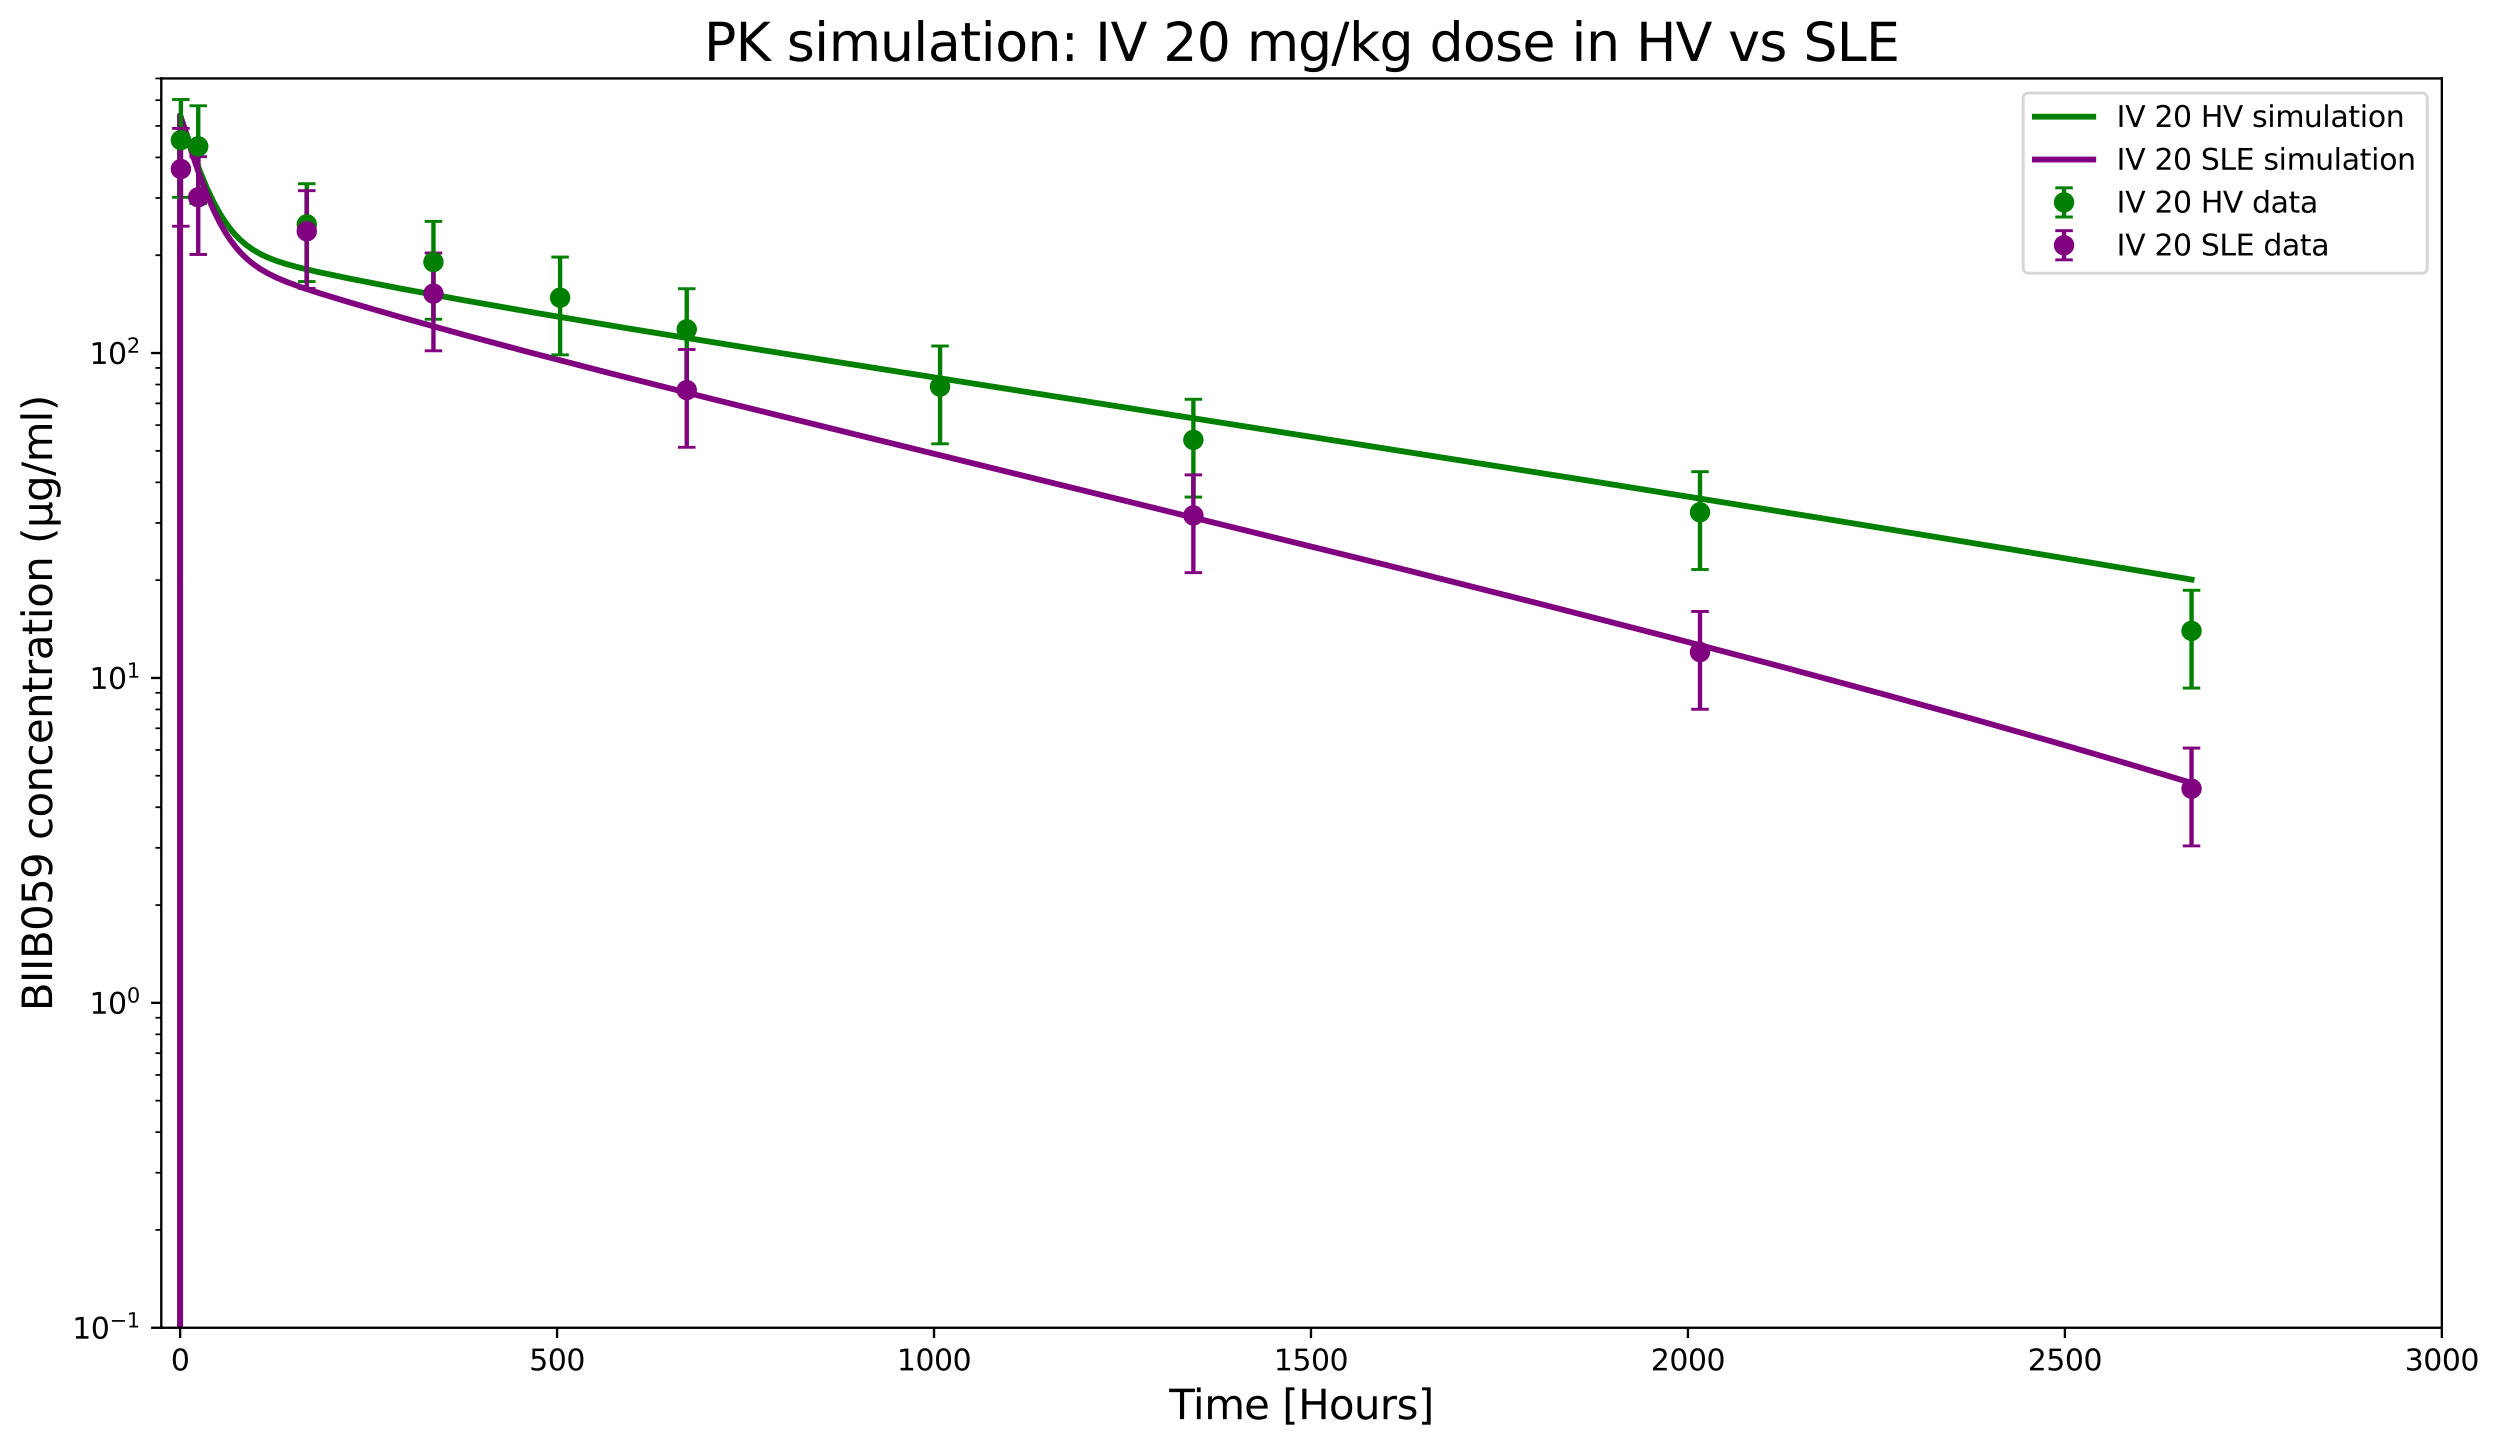 <?xml version="1.0" encoding="utf-8" standalone="no"?>
<!DOCTYPE svg PUBLIC "-//W3C//DTD SVG 1.1//EN"
  "http://www.w3.org/Graphics/SVG/1.1/DTD/svg11.dtd">
<svg xmlns:xlink="http://www.w3.org/1999/xlink" width="856.402pt" height="496.265pt" viewBox="0 0 856.402 496.265" xmlns="http://www.w3.org/2000/svg" version="1.1">
 <defs>
  <style type="text/css">*{stroke-linejoin: round; stroke-linecap: butt}</style>
 </defs>
 <g id="figure_1">
  <g id="patch_1">
   <path d="M 0 496.265 
L 856.402 496.265 
L 856.402 0 
L 0 0 
z
" style="fill: #ffffff"/>
  </g>
  <g id="axes_1">
   <g id="patch_2">
    <path d="M 55.249 454.837 
L 836.477 454.837 
L 836.477 26.877 
L 55.249 26.877 
z
" style="fill: #ffffff"/>
   </g>
   <g id="matplotlib.axis_1">
    <g id="xtick_1">
     <g id="line2d_1">
      <defs>
       <path id="m45980deded" d="M 0 0 
L 0 3.5 
" style="stroke: #000000; stroke-width: 0.8"/>
      </defs>
      <g>
       <use xlink:href="#m45980deded" x="61.706" y="454.837" style="stroke: #000000; stroke-width: 0.8"/>
      </g>
     </g>
     <g id="text_1">
      <!-- 0 -->
      <g transform="translate(58.525 469.436) scale(0.1 -0.1)">
       <defs>
        <path id="DejaVuSans-30" d="M 2034 4250 
Q 1547 4250 1301 3770 
Q 1056 3291 1056 2328 
Q 1056 1369 1301 889 
Q 1547 409 2034 409 
Q 2525 409 2770 889 
Q 3016 1369 3016 2328 
Q 3016 3291 2770 3770 
Q 2525 4250 2034 4250 
z
M 2034 4750 
Q 2819 4750 3233 4129 
Q 3647 3509 3647 2328 
Q 3647 1150 3233 529 
Q 2819 -91 2034 -91 
Q 1250 -91 836 529 
Q 422 1150 422 2328 
Q 422 3509 836 4129 
Q 1250 4750 2034 4750 
z
" transform="scale(0.016)"/>
       </defs>
       <use xlink:href="#DejaVuSans-30"/>
      </g>
     </g>
    </g>
    <g id="xtick_2">
     <g id="line2d_2">
      <g>
       <use xlink:href="#m45980deded" x="190.834" y="454.837" style="stroke: #000000; stroke-width: 0.8"/>
      </g>
     </g>
     <g id="text_2">
      <!-- 500 -->
      <g transform="translate(181.291 469.436) scale(0.1 -0.1)">
       <defs>
        <path id="DejaVuSans-35" d="M 691 4666 
L 3169 4666 
L 3169 4134 
L 1269 4134 
L 1269 2991 
Q 1406 3038 1543 3061 
Q 1681 3084 1819 3084 
Q 2600 3084 3056 2656 
Q 3513 2228 3513 1497 
Q 3513 744 3044 326 
Q 2575 -91 1722 -91 
Q 1428 -91 1123 -41 
Q 819 9 494 109 
L 494 744 
Q 775 591 1075 516 
Q 1375 441 1709 441 
Q 2250 441 2565 725 
Q 2881 1009 2881 1497 
Q 2881 1984 2565 2268 
Q 2250 2553 1709 2553 
Q 1456 2553 1204 2497 
Q 953 2441 691 2322 
L 691 4666 
z
" transform="scale(0.016)"/>
       </defs>
       <use xlink:href="#DejaVuSans-35"/>
       <use xlink:href="#DejaVuSans-30" transform="translate(63.623 0)"/>
       <use xlink:href="#DejaVuSans-30" transform="translate(127.246 0)"/>
      </g>
     </g>
    </g>
    <g id="xtick_3">
     <g id="line2d_3">
      <g>
       <use xlink:href="#m45980deded" x="319.963" y="454.837" style="stroke: #000000; stroke-width: 0.8"/>
      </g>
     </g>
     <g id="text_3">
      <!-- 1000 -->
      <g transform="translate(307.238 469.436) scale(0.1 -0.1)">
       <defs>
        <path id="DejaVuSans-31" d="M 794 531 
L 1825 531 
L 1825 4091 
L 703 3866 
L 703 4441 
L 1819 4666 
L 2450 4666 
L 2450 531 
L 3481 531 
L 3481 0 
L 794 0 
L 794 531 
z
" transform="scale(0.016)"/>
       </defs>
       <use xlink:href="#DejaVuSans-31"/>
       <use xlink:href="#DejaVuSans-30" transform="translate(63.623 0)"/>
       <use xlink:href="#DejaVuSans-30" transform="translate(127.246 0)"/>
       <use xlink:href="#DejaVuSans-30" transform="translate(190.869 0)"/>
      </g>
     </g>
    </g>
    <g id="xtick_4">
     <g id="line2d_4">
      <g>
       <use xlink:href="#m45980deded" x="449.092" y="454.837" style="stroke: #000000; stroke-width: 0.8"/>
      </g>
     </g>
     <g id="text_4">
      <!-- 1500 -->
      <g transform="translate(436.367 469.436) scale(0.1 -0.1)">
       <use xlink:href="#DejaVuSans-31"/>
       <use xlink:href="#DejaVuSans-35" transform="translate(63.623 0)"/>
       <use xlink:href="#DejaVuSans-30" transform="translate(127.246 0)"/>
       <use xlink:href="#DejaVuSans-30" transform="translate(190.869 0)"/>
      </g>
     </g>
    </g>
    <g id="xtick_5">
     <g id="line2d_5">
      <g>
       <use xlink:href="#m45980deded" x="578.22" y="454.837" style="stroke: #000000; stroke-width: 0.8"/>
      </g>
     </g>
     <g id="text_5">
      <!-- 2000 -->
      <g transform="translate(565.495 469.436) scale(0.1 -0.1)">
       <defs>
        <path id="DejaVuSans-32" d="M 1228 531 
L 3431 531 
L 3431 0 
L 469 0 
L 469 531 
Q 828 903 1448 1529 
Q 2069 2156 2228 2338 
Q 2531 2678 2651 2914 
Q 2772 3150 2772 3378 
Q 2772 3750 2511 3984 
Q 2250 4219 1831 4219 
Q 1534 4219 1204 4116 
Q 875 4013 500 3803 
L 500 4441 
Q 881 4594 1212 4672 
Q 1544 4750 1819 4750 
Q 2544 4750 2975 4387 
Q 3406 4025 3406 3419 
Q 3406 3131 3298 2873 
Q 3191 2616 2906 2266 
Q 2828 2175 2409 1742 
Q 1991 1309 1228 531 
z
" transform="scale(0.016)"/>
       </defs>
       <use xlink:href="#DejaVuSans-32"/>
       <use xlink:href="#DejaVuSans-30" transform="translate(63.623 0)"/>
       <use xlink:href="#DejaVuSans-30" transform="translate(127.246 0)"/>
       <use xlink:href="#DejaVuSans-30" transform="translate(190.869 0)"/>
      </g>
     </g>
    </g>
    <g id="xtick_6">
     <g id="line2d_6">
      <g>
       <use xlink:href="#m45980deded" x="707.349" y="454.837" style="stroke: #000000; stroke-width: 0.8"/>
      </g>
     </g>
     <g id="text_6">
      <!-- 2500 -->
      <g transform="translate(694.624 469.436) scale(0.1 -0.1)">
       <use xlink:href="#DejaVuSans-32"/>
       <use xlink:href="#DejaVuSans-35" transform="translate(63.623 0)"/>
       <use xlink:href="#DejaVuSans-30" transform="translate(127.246 0)"/>
       <use xlink:href="#DejaVuSans-30" transform="translate(190.869 0)"/>
      </g>
     </g>
    </g>
    <g id="xtick_7">
     <g id="line2d_7">
      <g>
       <use xlink:href="#m45980deded" x="836.477" y="454.837" style="stroke: #000000; stroke-width: 0.8"/>
      </g>
     </g>
     <g id="text_7">
      <!-- 3000 -->
      <g transform="translate(823.752 469.436) scale(0.1 -0.1)">
       <defs>
        <path id="DejaVuSans-33" d="M 2597 2516 
Q 3050 2419 3304 2112 
Q 3559 1806 3559 1356 
Q 3559 666 3084 287 
Q 2609 -91 1734 -91 
Q 1441 -91 1130 -33 
Q 819 25 488 141 
L 488 750 
Q 750 597 1062 519 
Q 1375 441 1716 441 
Q 2309 441 2620 675 
Q 2931 909 2931 1356 
Q 2931 1769 2642 2001 
Q 2353 2234 1838 2234 
L 1294 2234 
L 1294 2753 
L 1863 2753 
Q 2328 2753 2575 2939 
Q 2822 3125 2822 3475 
Q 2822 3834 2567 4026 
Q 2313 4219 1838 4219 
Q 1578 4219 1281 4162 
Q 984 4106 628 3988 
L 628 4550 
Q 988 4650 1302 4700 
Q 1616 4750 1894 4750 
Q 2613 4750 3031 4423 
Q 3450 4097 3450 3541 
Q 3450 3153 3228 2886 
Q 3006 2619 2597 2516 
z
" transform="scale(0.016)"/>
       </defs>
       <use xlink:href="#DejaVuSans-33"/>
       <use xlink:href="#DejaVuSans-30" transform="translate(63.623 0)"/>
       <use xlink:href="#DejaVuSans-30" transform="translate(127.246 0)"/>
       <use xlink:href="#DejaVuSans-30" transform="translate(190.869 0)"/>
      </g>
     </g>
    </g>
    <g id="text_8">
     <!-- Time [Hours] -->
     <g transform="translate(400.542 486.153) scale(0.14 -0.14)">
      <defs>
       <path id="DejaVuSans-54" d="M -19 4666 
L 3928 4666 
L 3928 4134 
L 2272 4134 
L 2272 0 
L 1638 0 
L 1638 4134 
L -19 4134 
L -19 4666 
z
" transform="scale(0.016)"/>
       <path id="DejaVuSans-69" d="M 603 3500 
L 1178 3500 
L 1178 0 
L 603 0 
L 603 3500 
z
M 603 4863 
L 1178 4863 
L 1178 4134 
L 603 4134 
L 603 4863 
z
" transform="scale(0.016)"/>
       <path id="DejaVuSans-6d" d="M 3328 2828 
Q 3544 3216 3844 3400 
Q 4144 3584 4550 3584 
Q 5097 3584 5394 3201 
Q 5691 2819 5691 2113 
L 5691 0 
L 5113 0 
L 5113 2094 
Q 5113 2597 4934 2840 
Q 4756 3084 4391 3084 
Q 3944 3084 3684 2787 
Q 3425 2491 3425 1978 
L 3425 0 
L 2847 0 
L 2847 2094 
Q 2847 2600 2669 2842 
Q 2491 3084 2119 3084 
Q 1678 3084 1418 2786 
Q 1159 2488 1159 1978 
L 1159 0 
L 581 0 
L 581 3500 
L 1159 3500 
L 1159 2956 
Q 1356 3278 1631 3431 
Q 1906 3584 2284 3584 
Q 2666 3584 2933 3390 
Q 3200 3197 3328 2828 
z
" transform="scale(0.016)"/>
       <path id="DejaVuSans-65" d="M 3597 1894 
L 3597 1613 
L 953 1613 
Q 991 1019 1311 708 
Q 1631 397 2203 397 
Q 2534 397 2845 478 
Q 3156 559 3463 722 
L 3463 178 
Q 3153 47 2828 -22 
Q 2503 -91 2169 -91 
Q 1331 -91 842 396 
Q 353 884 353 1716 
Q 353 2575 817 3079 
Q 1281 3584 2069 3584 
Q 2775 3584 3186 3129 
Q 3597 2675 3597 1894 
z
M 3022 2063 
Q 3016 2534 2758 2815 
Q 2500 3097 2075 3097 
Q 1594 3097 1305 2825 
Q 1016 2553 972 2059 
L 3022 2063 
z
" transform="scale(0.016)"/>
       <path id="DejaVuSans-20" transform="scale(0.016)"/>
       <path id="DejaVuSans-5b" d="M 550 4863 
L 1875 4863 
L 1875 4416 
L 1125 4416 
L 1125 -397 
L 1875 -397 
L 1875 -844 
L 550 -844 
L 550 4863 
z
" transform="scale(0.016)"/>
       <path id="DejaVuSans-48" d="M 628 4666 
L 1259 4666 
L 1259 2753 
L 3553 2753 
L 3553 4666 
L 4184 4666 
L 4184 0 
L 3553 0 
L 3553 2222 
L 1259 2222 
L 1259 0 
L 628 0 
L 628 4666 
z
" transform="scale(0.016)"/>
       <path id="DejaVuSans-6f" d="M 1959 3097 
Q 1497 3097 1228 2736 
Q 959 2375 959 1747 
Q 959 1119 1226 758 
Q 1494 397 1959 397 
Q 2419 397 2687 759 
Q 2956 1122 2956 1747 
Q 2956 2369 2687 2733 
Q 2419 3097 1959 3097 
z
M 1959 3584 
Q 2709 3584 3137 3096 
Q 3566 2609 3566 1747 
Q 3566 888 3137 398 
Q 2709 -91 1959 -91 
Q 1206 -91 779 398 
Q 353 888 353 1747 
Q 353 2609 779 3096 
Q 1206 3584 1959 3584 
z
" transform="scale(0.016)"/>
       <path id="DejaVuSans-75" d="M 544 1381 
L 544 3500 
L 1119 3500 
L 1119 1403 
Q 1119 906 1312 657 
Q 1506 409 1894 409 
Q 2359 409 2629 706 
Q 2900 1003 2900 1516 
L 2900 3500 
L 3475 3500 
L 3475 0 
L 2900 0 
L 2900 538 
Q 2691 219 2414 64 
Q 2138 -91 1772 -91 
Q 1169 -91 856 284 
Q 544 659 544 1381 
z
M 1991 3584 
L 1991 3584 
z
" transform="scale(0.016)"/>
       <path id="DejaVuSans-72" d="M 2631 2963 
Q 2534 3019 2420 3045 
Q 2306 3072 2169 3072 
Q 1681 3072 1420 2755 
Q 1159 2438 1159 1844 
L 1159 0 
L 581 0 
L 581 3500 
L 1159 3500 
L 1159 2956 
Q 1341 3275 1631 3429 
Q 1922 3584 2338 3584 
Q 2397 3584 2469 3576 
Q 2541 3569 2628 3553 
L 2631 2963 
z
" transform="scale(0.016)"/>
       <path id="DejaVuSans-73" d="M 2834 3397 
L 2834 2853 
Q 2591 2978 2328 3040 
Q 2066 3103 1784 3103 
Q 1356 3103 1142 2972 
Q 928 2841 928 2578 
Q 928 2378 1081 2264 
Q 1234 2150 1697 2047 
L 1894 2003 
Q 2506 1872 2764 1633 
Q 3022 1394 3022 966 
Q 3022 478 2636 193 
Q 2250 -91 1575 -91 
Q 1294 -91 989 -36 
Q 684 19 347 128 
L 347 722 
Q 666 556 975 473 
Q 1284 391 1588 391 
Q 1994 391 2212 530 
Q 2431 669 2431 922 
Q 2431 1156 2273 1281 
Q 2116 1406 1581 1522 
L 1381 1569 
Q 847 1681 609 1914 
Q 372 2147 372 2553 
Q 372 3047 722 3315 
Q 1072 3584 1716 3584 
Q 2034 3584 2315 3537 
Q 2597 3491 2834 3397 
z
" transform="scale(0.016)"/>
       <path id="DejaVuSans-5d" d="M 1947 4863 
L 1947 -844 
L 622 -844 
L 622 -397 
L 1369 -397 
L 1369 4416 
L 622 4416 
L 622 4863 
L 1947 4863 
z
" transform="scale(0.016)"/>
      </defs>
      <use xlink:href="#DejaVuSans-54"/>
      <use xlink:href="#DejaVuSans-69" transform="translate(57.959 0)"/>
      <use xlink:href="#DejaVuSans-6d" transform="translate(85.742 0)"/>
      <use xlink:href="#DejaVuSans-65" transform="translate(183.154 0)"/>
      <use xlink:href="#DejaVuSans-20" transform="translate(244.678 0)"/>
      <use xlink:href="#DejaVuSans-5b" transform="translate(276.465 0)"/>
      <use xlink:href="#DejaVuSans-48" transform="translate(315.479 0)"/>
      <use xlink:href="#DejaVuSans-6f" transform="translate(390.674 0)"/>
      <use xlink:href="#DejaVuSans-75" transform="translate(451.855 0)"/>
      <use xlink:href="#DejaVuSans-72" transform="translate(515.234 0)"/>
      <use xlink:href="#DejaVuSans-73" transform="translate(556.348 0)"/>
      <use xlink:href="#DejaVuSans-5d" transform="translate(608.447 0)"/>
     </g>
    </g>
   </g>
   <g id="matplotlib.axis_2">
    <g id="ytick_1">
     <g id="line2d_8">
      <defs>
       <path id="m2b8a805a18" d="M 0 0 
L -3.5 0 
" style="stroke: #000000; stroke-width: 0.8"/>
      </defs>
      <g>
       <use xlink:href="#m2b8a805a18" x="55.249" y="454.837" style="stroke: #000000; stroke-width: 0.8"/>
      </g>
     </g>
     <g id="text_9">
      <!-- $\mathdefault{10^{-1}}$ -->
      <g transform="translate(24.749 458.636) scale(0.1 -0.1)">
       <defs>
        <path id="DejaVuSans-2212" d="M 678 2272 
L 4684 2272 
L 4684 1741 
L 678 1741 
L 678 2272 
z
" transform="scale(0.016)"/>
       </defs>
       <use xlink:href="#DejaVuSans-31" transform="translate(0 0.684)"/>
       <use xlink:href="#DejaVuSans-30" transform="translate(63.623 0.684)"/>
       <use xlink:href="#DejaVuSans-2212" transform="translate(128.203 38.966) scale(0.7)"/>
       <use xlink:href="#DejaVuSans-31" transform="translate(186.855 38.966) scale(0.7)"/>
      </g>
     </g>
    </g>
    <g id="ytick_2">
     <g id="line2d_9">
      <g>
       <use xlink:href="#m2b8a805a18" x="55.249" y="343.537" style="stroke: #000000; stroke-width: 0.8"/>
      </g>
     </g>
     <g id="text_10">
      <!-- $\mathdefault{10^{0}}$ -->
      <g transform="translate(30.649 347.336) scale(0.1 -0.1)">
       <use xlink:href="#DejaVuSans-31" transform="translate(0 0.766)"/>
       <use xlink:href="#DejaVuSans-30" transform="translate(63.623 0.766)"/>
       <use xlink:href="#DejaVuSans-30" transform="translate(128.203 39.047) scale(0.7)"/>
      </g>
     </g>
    </g>
    <g id="ytick_3">
     <g id="line2d_10">
      <g>
       <use xlink:href="#m2b8a805a18" x="55.249" y="232.237" style="stroke: #000000; stroke-width: 0.8"/>
      </g>
     </g>
     <g id="text_11">
      <!-- $\mathdefault{10^{1}}$ -->
      <g transform="translate(30.649 236.036) scale(0.1 -0.1)">
       <use xlink:href="#DejaVuSans-31" transform="translate(0 0.684)"/>
       <use xlink:href="#DejaVuSans-30" transform="translate(63.623 0.684)"/>
       <use xlink:href="#DejaVuSans-31" transform="translate(128.203 38.966) scale(0.7)"/>
      </g>
     </g>
    </g>
    <g id="ytick_4">
     <g id="line2d_11">
      <g>
       <use xlink:href="#m2b8a805a18" x="55.249" y="120.937" style="stroke: #000000; stroke-width: 0.8"/>
      </g>
     </g>
     <g id="text_12">
      <!-- $\mathdefault{10^{2}}$ -->
      <g transform="translate(30.649 124.736) scale(0.1 -0.1)">
       <use xlink:href="#DejaVuSans-31" transform="translate(0 0.766)"/>
       <use xlink:href="#DejaVuSans-30" transform="translate(63.623 0.766)"/>
       <use xlink:href="#DejaVuSans-32" transform="translate(128.203 39.047) scale(0.7)"/>
      </g>
     </g>
    </g>
    <g id="ytick_5">
     <g id="line2d_12">
      <defs>
       <path id="mc9af94ac8c" d="M 0 0 
L -2 0 
" style="stroke: #000000; stroke-width: 0.6"/>
      </defs>
      <g>
       <use xlink:href="#mc9af94ac8c" x="55.249" y="421.333" style="stroke: #000000; stroke-width: 0.6"/>
      </g>
     </g>
    </g>
    <g id="ytick_6">
     <g id="line2d_13">
      <g>
       <use xlink:href="#mc9af94ac8c" x="55.249" y="401.734" style="stroke: #000000; stroke-width: 0.6"/>
      </g>
     </g>
    </g>
    <g id="ytick_7">
     <g id="line2d_14">
      <g>
       <use xlink:href="#mc9af94ac8c" x="55.249" y="387.828" style="stroke: #000000; stroke-width: 0.6"/>
      </g>
     </g>
    </g>
    <g id="ytick_8">
     <g id="line2d_15">
      <g>
       <use xlink:href="#mc9af94ac8c" x="55.249" y="377.042" style="stroke: #000000; stroke-width: 0.6"/>
      </g>
     </g>
    </g>
    <g id="ytick_9">
     <g id="line2d_16">
      <g>
       <use xlink:href="#mc9af94ac8c" x="55.249" y="368.229" style="stroke: #000000; stroke-width: 0.6"/>
      </g>
     </g>
    </g>
    <g id="ytick_10">
     <g id="line2d_17">
      <g>
       <use xlink:href="#mc9af94ac8c" x="55.249" y="360.778" style="stroke: #000000; stroke-width: 0.6"/>
      </g>
     </g>
    </g>
    <g id="ytick_11">
     <g id="line2d_18">
      <g>
       <use xlink:href="#mc9af94ac8c" x="55.249" y="354.323" style="stroke: #000000; stroke-width: 0.6"/>
      </g>
     </g>
    </g>
    <g id="ytick_12">
     <g id="line2d_19">
      <g>
       <use xlink:href="#mc9af94ac8c" x="55.249" y="348.63" style="stroke: #000000; stroke-width: 0.6"/>
      </g>
     </g>
    </g>
    <g id="ytick_13">
     <g id="line2d_20">
      <g>
       <use xlink:href="#mc9af94ac8c" x="55.249" y="310.032" style="stroke: #000000; stroke-width: 0.6"/>
      </g>
     </g>
    </g>
    <g id="ytick_14">
     <g id="line2d_21">
      <g>
       <use xlink:href="#mc9af94ac8c" x="55.249" y="290.433" style="stroke: #000000; stroke-width: 0.6"/>
      </g>
     </g>
    </g>
    <g id="ytick_15">
     <g id="line2d_22">
      <g>
       <use xlink:href="#mc9af94ac8c" x="55.249" y="276.528" style="stroke: #000000; stroke-width: 0.6"/>
      </g>
     </g>
    </g>
    <g id="ytick_16">
     <g id="line2d_23">
      <g>
       <use xlink:href="#mc9af94ac8c" x="55.249" y="265.742" style="stroke: #000000; stroke-width: 0.6"/>
      </g>
     </g>
    </g>
    <g id="ytick_17">
     <g id="line2d_24">
      <g>
       <use xlink:href="#mc9af94ac8c" x="55.249" y="256.929" style="stroke: #000000; stroke-width: 0.6"/>
      </g>
     </g>
    </g>
    <g id="ytick_18">
     <g id="line2d_25">
      <g>
       <use xlink:href="#mc9af94ac8c" x="55.249" y="249.477" style="stroke: #000000; stroke-width: 0.6"/>
      </g>
     </g>
    </g>
    <g id="ytick_19">
     <g id="line2d_26">
      <g>
       <use xlink:href="#mc9af94ac8c" x="55.249" y="243.023" style="stroke: #000000; stroke-width: 0.6"/>
      </g>
     </g>
    </g>
    <g id="ytick_20">
     <g id="line2d_27">
      <g>
       <use xlink:href="#mc9af94ac8c" x="55.249" y="237.33" style="stroke: #000000; stroke-width: 0.6"/>
      </g>
     </g>
    </g>
    <g id="ytick_21">
     <g id="line2d_28">
      <g>
       <use xlink:href="#mc9af94ac8c" x="55.249" y="198.732" style="stroke: #000000; stroke-width: 0.6"/>
      </g>
     </g>
    </g>
    <g id="ytick_22">
     <g id="line2d_29">
      <g>
       <use xlink:href="#mc9af94ac8c" x="55.249" y="179.133" style="stroke: #000000; stroke-width: 0.6"/>
      </g>
     </g>
    </g>
    <g id="ytick_23">
     <g id="line2d_30">
      <g>
       <use xlink:href="#mc9af94ac8c" x="55.249" y="165.228" style="stroke: #000000; stroke-width: 0.6"/>
      </g>
     </g>
    </g>
    <g id="ytick_24">
     <g id="line2d_31">
      <g>
       <use xlink:href="#mc9af94ac8c" x="55.249" y="154.441" style="stroke: #000000; stroke-width: 0.6"/>
      </g>
     </g>
    </g>
    <g id="ytick_25">
     <g id="line2d_32">
      <g>
       <use xlink:href="#mc9af94ac8c" x="55.249" y="145.629" style="stroke: #000000; stroke-width: 0.6"/>
      </g>
     </g>
    </g>
    <g id="ytick_26">
     <g id="line2d_33">
      <g>
       <use xlink:href="#mc9af94ac8c" x="55.249" y="138.177" style="stroke: #000000; stroke-width: 0.6"/>
      </g>
     </g>
    </g>
    <g id="ytick_27">
     <g id="line2d_34">
      <g>
       <use xlink:href="#mc9af94ac8c" x="55.249" y="131.723" style="stroke: #000000; stroke-width: 0.6"/>
      </g>
     </g>
    </g>
    <g id="ytick_28">
     <g id="line2d_35">
      <g>
       <use xlink:href="#mc9af94ac8c" x="55.249" y="126.03" style="stroke: #000000; stroke-width: 0.6"/>
      </g>
     </g>
    </g>
    <g id="ytick_29">
     <g id="line2d_36">
      <g>
       <use xlink:href="#mc9af94ac8c" x="55.249" y="87.432" style="stroke: #000000; stroke-width: 0.6"/>
      </g>
     </g>
    </g>
    <g id="ytick_30">
     <g id="line2d_37">
      <g>
       <use xlink:href="#mc9af94ac8c" x="55.249" y="67.833" style="stroke: #000000; stroke-width: 0.6"/>
      </g>
     </g>
    </g>
    <g id="ytick_31">
     <g id="line2d_38">
      <g>
       <use xlink:href="#mc9af94ac8c" x="55.249" y="53.927" style="stroke: #000000; stroke-width: 0.6"/>
      </g>
     </g>
    </g>
    <g id="ytick_32">
     <g id="line2d_39">
      <g>
       <use xlink:href="#mc9af94ac8c" x="55.249" y="43.141" style="stroke: #000000; stroke-width: 0.6"/>
      </g>
     </g>
    </g>
    <g id="ytick_33">
     <g id="line2d_40">
      <g>
       <use xlink:href="#mc9af94ac8c" x="55.249" y="34.328" style="stroke: #000000; stroke-width: 0.6"/>
      </g>
     </g>
    </g>
    <g id="ytick_34">
     <g id="line2d_41">
      <g>
       <use xlink:href="#mc9af94ac8c" x="55.249" y="26.877" style="stroke: #000000; stroke-width: 0.6"/>
      </g>
     </g>
    </g>
    <g id="text_13">
     <!-- BIIB059 concentration (µg/ml) -->
     <g transform="translate(17.838 346.365) rotate(-90) scale(0.14 -0.14)">
      <defs>
       <path id="DejaVuSans-42" d="M 1259 2228 
L 1259 519 
L 2272 519 
Q 2781 519 3026 730 
Q 3272 941 3272 1375 
Q 3272 1813 3026 2020 
Q 2781 2228 2272 2228 
L 1259 2228 
z
M 1259 4147 
L 1259 2741 
L 2194 2741 
Q 2656 2741 2882 2914 
Q 3109 3088 3109 3444 
Q 3109 3797 2882 3972 
Q 2656 4147 2194 4147 
L 1259 4147 
z
M 628 4666 
L 2241 4666 
Q 2963 4666 3353 4366 
Q 3744 4066 3744 3513 
Q 3744 3084 3544 2831 
Q 3344 2578 2956 2516 
Q 3422 2416 3680 2098 
Q 3938 1781 3938 1306 
Q 3938 681 3513 340 
Q 3088 0 2303 0 
L 628 0 
L 628 4666 
z
" transform="scale(0.016)"/>
       <path id="DejaVuSans-49" d="M 628 4666 
L 1259 4666 
L 1259 0 
L 628 0 
L 628 4666 
z
" transform="scale(0.016)"/>
       <path id="DejaVuSans-39" d="M 703 97 
L 703 672 
Q 941 559 1184 500 
Q 1428 441 1663 441 
Q 2288 441 2617 861 
Q 2947 1281 2994 2138 
Q 2813 1869 2534 1725 
Q 2256 1581 1919 1581 
Q 1219 1581 811 2004 
Q 403 2428 403 3163 
Q 403 3881 828 4315 
Q 1253 4750 1959 4750 
Q 2769 4750 3195 4129 
Q 3622 3509 3622 2328 
Q 3622 1225 3098 567 
Q 2575 -91 1691 -91 
Q 1453 -91 1209 -44 
Q 966 3 703 97 
z
M 1959 2075 
Q 2384 2075 2632 2365 
Q 2881 2656 2881 3163 
Q 2881 3666 2632 3958 
Q 2384 4250 1959 4250 
Q 1534 4250 1286 3958 
Q 1038 3666 1038 3163 
Q 1038 2656 1286 2365 
Q 1534 2075 1959 2075 
z
" transform="scale(0.016)"/>
       <path id="DejaVuSans-63" d="M 3122 3366 
L 3122 2828 
Q 2878 2963 2633 3030 
Q 2388 3097 2138 3097 
Q 1578 3097 1268 2742 
Q 959 2388 959 1747 
Q 959 1106 1268 751 
Q 1578 397 2138 397 
Q 2388 397 2633 464 
Q 2878 531 3122 666 
L 3122 134 
Q 2881 22 2623 -34 
Q 2366 -91 2075 -91 
Q 1284 -91 818 406 
Q 353 903 353 1747 
Q 353 2603 823 3093 
Q 1294 3584 2113 3584 
Q 2378 3584 2631 3529 
Q 2884 3475 3122 3366 
z
" transform="scale(0.016)"/>
       <path id="DejaVuSans-6e" d="M 3513 2113 
L 3513 0 
L 2938 0 
L 2938 2094 
Q 2938 2591 2744 2837 
Q 2550 3084 2163 3084 
Q 1697 3084 1428 2787 
Q 1159 2491 1159 1978 
L 1159 0 
L 581 0 
L 581 3500 
L 1159 3500 
L 1159 2956 
Q 1366 3272 1645 3428 
Q 1925 3584 2291 3584 
Q 2894 3584 3203 3211 
Q 3513 2838 3513 2113 
z
" transform="scale(0.016)"/>
       <path id="DejaVuSans-74" d="M 1172 4494 
L 1172 3500 
L 2356 3500 
L 2356 3053 
L 1172 3053 
L 1172 1153 
Q 1172 725 1289 603 
Q 1406 481 1766 481 
L 2356 481 
L 2356 0 
L 1766 0 
Q 1100 0 847 248 
Q 594 497 594 1153 
L 594 3053 
L 172 3053 
L 172 3500 
L 594 3500 
L 594 4494 
L 1172 4494 
z
" transform="scale(0.016)"/>
       <path id="DejaVuSans-61" d="M 2194 1759 
Q 1497 1759 1228 1600 
Q 959 1441 959 1056 
Q 959 750 1161 570 
Q 1363 391 1709 391 
Q 2188 391 2477 730 
Q 2766 1069 2766 1631 
L 2766 1759 
L 2194 1759 
z
M 3341 1997 
L 3341 0 
L 2766 0 
L 2766 531 
Q 2569 213 2275 61 
Q 1981 -91 1556 -91 
Q 1019 -91 701 211 
Q 384 513 384 1019 
Q 384 1609 779 1909 
Q 1175 2209 1959 2209 
L 2766 2209 
L 2766 2266 
Q 2766 2663 2505 2880 
Q 2244 3097 1772 3097 
Q 1472 3097 1187 3025 
Q 903 2953 641 2809 
L 641 3341 
Q 956 3463 1253 3523 
Q 1550 3584 1831 3584 
Q 2591 3584 2966 3190 
Q 3341 2797 3341 1997 
z
" transform="scale(0.016)"/>
       <path id="DejaVuSans-28" d="M 1984 4856 
Q 1566 4138 1362 3434 
Q 1159 2731 1159 2009 
Q 1159 1288 1364 580 
Q 1569 -128 1984 -844 
L 1484 -844 
Q 1016 -109 783 600 
Q 550 1309 550 2009 
Q 550 2706 781 3412 
Q 1013 4119 1484 4856 
L 1984 4856 
z
" transform="scale(0.016)"/>
       <path id="DejaVuSans-b5" d="M 544 -1331 
L 544 3500 
L 1119 3500 
L 1119 1325 
Q 1119 872 1334 640 
Q 1550 409 1972 409 
Q 2434 409 2667 671 
Q 2900 934 2900 1459 
L 2900 3500 
L 3475 3500 
L 3475 806 
Q 3475 619 3529 530 
Q 3584 441 3700 441 
Q 3728 441 3778 458 
Q 3828 475 3916 513 
L 3916 50 
Q 3788 -22 3673 -56 
Q 3559 -91 3450 -91 
Q 3234 -91 3106 31 
Q 2978 153 2931 403 
Q 2775 156 2548 32 
Q 2322 -91 2016 -91 
Q 1697 -91 1473 31 
Q 1250 153 1119 397 
L 1119 -1331 
L 544 -1331 
z
" transform="scale(0.016)"/>
       <path id="DejaVuSans-67" d="M 2906 1791 
Q 2906 2416 2648 2759 
Q 2391 3103 1925 3103 
Q 1463 3103 1205 2759 
Q 947 2416 947 1791 
Q 947 1169 1205 825 
Q 1463 481 1925 481 
Q 2391 481 2648 825 
Q 2906 1169 2906 1791 
z
M 3481 434 
Q 3481 -459 3084 -895 
Q 2688 -1331 1869 -1331 
Q 1566 -1331 1297 -1286 
Q 1028 -1241 775 -1147 
L 775 -588 
Q 1028 -725 1275 -790 
Q 1522 -856 1778 -856 
Q 2344 -856 2625 -561 
Q 2906 -266 2906 331 
L 2906 616 
Q 2728 306 2450 153 
Q 2172 0 1784 0 
Q 1141 0 747 490 
Q 353 981 353 1791 
Q 353 2603 747 3093 
Q 1141 3584 1784 3584 
Q 2172 3584 2450 3431 
Q 2728 3278 2906 2969 
L 2906 3500 
L 3481 3500 
L 3481 434 
z
" transform="scale(0.016)"/>
       <path id="DejaVuSans-2f" d="M 1625 4666 
L 2156 4666 
L 531 -594 
L 0 -594 
L 1625 4666 
z
" transform="scale(0.016)"/>
       <path id="DejaVuSans-6c" d="M 603 4863 
L 1178 4863 
L 1178 0 
L 603 0 
L 603 4863 
z
" transform="scale(0.016)"/>
       <path id="DejaVuSans-29" d="M 513 4856 
L 1013 4856 
Q 1481 4119 1714 3412 
Q 1947 2706 1947 2009 
Q 1947 1309 1714 600 
Q 1481 -109 1013 -844 
L 513 -844 
Q 928 -128 1133 580 
Q 1338 1288 1338 2009 
Q 1338 2731 1133 3434 
Q 928 4138 513 4856 
z
" transform="scale(0.016)"/>
      </defs>
      <use xlink:href="#DejaVuSans-42"/>
      <use xlink:href="#DejaVuSans-49" transform="translate(68.604 0)"/>
      <use xlink:href="#DejaVuSans-49" transform="translate(98.096 0)"/>
      <use xlink:href="#DejaVuSans-42" transform="translate(127.588 0)"/>
      <use xlink:href="#DejaVuSans-30" transform="translate(196.191 0)"/>
      <use xlink:href="#DejaVuSans-35" transform="translate(259.814 0)"/>
      <use xlink:href="#DejaVuSans-39" transform="translate(323.438 0)"/>
      <use xlink:href="#DejaVuSans-20" transform="translate(387.061 0)"/>
      <use xlink:href="#DejaVuSans-63" transform="translate(418.848 0)"/>
      <use xlink:href="#DejaVuSans-6f" transform="translate(473.828 0)"/>
      <use xlink:href="#DejaVuSans-6e" transform="translate(535.01 0)"/>
      <use xlink:href="#DejaVuSans-63" transform="translate(598.389 0)"/>
      <use xlink:href="#DejaVuSans-65" transform="translate(653.369 0)"/>
      <use xlink:href="#DejaVuSans-6e" transform="translate(714.893 0)"/>
      <use xlink:href="#DejaVuSans-74" transform="translate(778.271 0)"/>
      <use xlink:href="#DejaVuSans-72" transform="translate(817.48 0)"/>
      <use xlink:href="#DejaVuSans-61" transform="translate(858.594 0)"/>
      <use xlink:href="#DejaVuSans-74" transform="translate(919.873 0)"/>
      <use xlink:href="#DejaVuSans-69" transform="translate(959.082 0)"/>
      <use xlink:href="#DejaVuSans-6f" transform="translate(986.865 0)"/>
      <use xlink:href="#DejaVuSans-6e" transform="translate(1048.047 0)"/>
      <use xlink:href="#DejaVuSans-20" transform="translate(1111.426 0)"/>
      <use xlink:href="#DejaVuSans-28" transform="translate(1143.213 0)"/>
      <use xlink:href="#DejaVuSans-b5" transform="translate(1182.227 0)"/>
      <use xlink:href="#DejaVuSans-67" transform="translate(1245.85 0)"/>
      <use xlink:href="#DejaVuSans-2f" transform="translate(1309.326 0)"/>
      <use xlink:href="#DejaVuSans-6d" transform="translate(1343.018 0)"/>
      <use xlink:href="#DejaVuSans-6c" transform="translate(1440.43 0)"/>
      <use xlink:href="#DejaVuSans-29" transform="translate(1468.213 0)"/>
     </g>
    </g>
   </g>
   <g id="line2d_42">
    <path d="M 61.705 497.265 
L 61.706 39.559 
L 66.096 52.325 
L 68.679 59.18 
L 71.003 64.715 
L 73.069 69.064 
L 75.135 72.861 
L 76.943 75.741 
L 78.751 78.236 
L 80.559 80.379 
L 82.366 82.209 
L 84.432 83.973 
L 86.498 85.443 
L 88.823 86.815 
L 91.405 88.068 
L 94.246 89.202 
L 97.862 90.393 
L 102.51 91.665 
L 108.967 93.178 
L 119.555 95.401 
L 136.859 98.786 
L 158.294 102.752 
L 183.603 107.2 
L 214.852 112.456 
L 256.173 119.166 
L 319.705 129.233 
L 544.905 164.769 
L 626.772 177.979 
L 697.277 189.575 
L 750.736 198.542 
L 750.736 198.542 
" clip-path="url(#p83e32d594e)" style="fill: none; stroke: #008000; stroke-width: 2; stroke-linecap: square"/>
   </g>
   <g id="line2d_43">
    <path d="M 61.705 497.265 
L 61.706 39.559 
L 66.354 54.173 
L 68.937 61.574 
L 71.261 67.566 
L 73.327 72.291 
L 75.393 76.433 
L 77.201 79.592 
L 79.009 82.344 
L 80.817 84.725 
L 82.625 86.779 
L 84.691 88.781 
L 86.757 90.476 
L 89.081 92.089 
L 91.664 93.599 
L 94.763 95.127 
L 98.378 96.646 
L 103.027 98.345 
L 109.742 100.543 
L 120.847 103.913 
L 138.15 108.921 
L 158.552 114.591 
L 181.795 120.815 
L 209.429 127.978 
L 244.294 136.773 
L 293.104 148.837 
L 477.242 194.155 
L 528.118 207.003 
L 572.022 218.314 
L 610.761 228.519 
L 645.367 237.861 
L 676.616 246.521 
L 705.024 254.62 
L 731.108 262.283 
L 750.736 268.217 
L 750.736 268.217 
" clip-path="url(#p83e32d594e)" style="fill: none; stroke: #800080; stroke-width: 2; stroke-linecap: square"/>
   </g>
   <g id="LineCollection_1">
    <path d="M 61.964 67.593 
L 61.964 34.088 
" clip-path="url(#p83e32d594e)" style="fill: none; stroke: #008000; stroke-width: 1.5"/>
    <path d="M 67.904 69.735 
L 67.904 36.23 
" clip-path="url(#p83e32d594e)" style="fill: none; stroke: #008000; stroke-width: 1.5"/>
    <path d="M 105.093 96.451 
L 105.093 62.946 
" clip-path="url(#p83e32d594e)" style="fill: none; stroke: #008000; stroke-width: 1.5"/>
    <path d="M 148.48 109.357 
L 148.48 75.852 
" clip-path="url(#p83e32d594e)" style="fill: none; stroke: #008000; stroke-width: 1.5"/>
    <path d="M 191.867 121.57 
L 191.867 88.065 
" clip-path="url(#p83e32d594e)" style="fill: none; stroke: #008000; stroke-width: 1.5"/>
    <path d="M 235.255 132.412 
L 235.255 98.907 
" clip-path="url(#p83e32d594e)" style="fill: none; stroke: #008000; stroke-width: 1.5"/>
    <path d="M 322.029 152.034 
L 322.029 118.53 
" clip-path="url(#p83e32d594e)" style="fill: none; stroke: #008000; stroke-width: 1.5"/>
    <path d="M 408.803 170.279 
L 408.803 136.774 
" clip-path="url(#p83e32d594e)" style="fill: none; stroke: #008000; stroke-width: 1.5"/>
    <path d="M 582.352 195.088 
L 582.352 161.584 
" clip-path="url(#p83e32d594e)" style="fill: none; stroke: #008000; stroke-width: 1.5"/>
    <path d="M 750.736 235.706 
L 750.736 202.201 
" clip-path="url(#p83e32d594e)" style="fill: none; stroke: #008000; stroke-width: 1.5"/>
   </g>
   <g id="line2d_44">
    <defs>
     <path id="m7c90d34022" d="M 3 0 
L -3 -0 
" style="stroke: #008000"/>
    </defs>
    <g clip-path="url(#p83e32d594e)">
     <use xlink:href="#m7c90d34022" x="61.964" y="67.593" style="fill: #008000; stroke: #008000"/>
     <use xlink:href="#m7c90d34022" x="67.904" y="69.735" style="fill: #008000; stroke: #008000"/>
     <use xlink:href="#m7c90d34022" x="105.093" y="96.451" style="fill: #008000; stroke: #008000"/>
     <use xlink:href="#m7c90d34022" x="148.48" y="109.357" style="fill: #008000; stroke: #008000"/>
     <use xlink:href="#m7c90d34022" x="191.867" y="121.57" style="fill: #008000; stroke: #008000"/>
     <use xlink:href="#m7c90d34022" x="235.255" y="132.412" style="fill: #008000; stroke: #008000"/>
     <use xlink:href="#m7c90d34022" x="322.029" y="152.034" style="fill: #008000; stroke: #008000"/>
     <use xlink:href="#m7c90d34022" x="408.803" y="170.279" style="fill: #008000; stroke: #008000"/>
     <use xlink:href="#m7c90d34022" x="582.352" y="195.088" style="fill: #008000; stroke: #008000"/>
     <use xlink:href="#m7c90d34022" x="750.736" y="235.706" style="fill: #008000; stroke: #008000"/>
    </g>
   </g>
   <g id="line2d_45">
    <g clip-path="url(#p83e32d594e)">
     <use xlink:href="#m7c90d34022" x="61.964" y="34.088" style="fill: #008000; stroke: #008000"/>
     <use xlink:href="#m7c90d34022" x="67.904" y="36.23" style="fill: #008000; stroke: #008000"/>
     <use xlink:href="#m7c90d34022" x="105.093" y="62.946" style="fill: #008000; stroke: #008000"/>
     <use xlink:href="#m7c90d34022" x="148.48" y="75.852" style="fill: #008000; stroke: #008000"/>
     <use xlink:href="#m7c90d34022" x="191.867" y="88.065" style="fill: #008000; stroke: #008000"/>
     <use xlink:href="#m7c90d34022" x="235.255" y="98.907" style="fill: #008000; stroke: #008000"/>
     <use xlink:href="#m7c90d34022" x="322.029" y="118.53" style="fill: #008000; stroke: #008000"/>
     <use xlink:href="#m7c90d34022" x="408.803" y="136.774" style="fill: #008000; stroke: #008000"/>
     <use xlink:href="#m7c90d34022" x="582.352" y="161.584" style="fill: #008000; stroke: #008000"/>
     <use xlink:href="#m7c90d34022" x="750.736" y="202.201" style="fill: #008000; stroke: #008000"/>
    </g>
   </g>
   <g id="LineCollection_2">
    <path d="M 61.964 77.498 
L 61.964 43.993 
" clip-path="url(#p83e32d594e)" style="fill: none; stroke: #800080; stroke-width: 1.5"/>
    <path d="M 67.904 87.174 
L 67.904 53.669 
" clip-path="url(#p83e32d594e)" style="fill: none; stroke: #800080; stroke-width: 1.5"/>
    <path d="M 105.093 98.825 
L 105.093 65.32 
" clip-path="url(#p83e32d594e)" style="fill: none; stroke: #800080; stroke-width: 1.5"/>
    <path d="M 148.48 120.178 
L 148.48 86.673 
" clip-path="url(#p83e32d594e)" style="fill: none; stroke: #800080; stroke-width: 1.5"/>
    <path d="M 235.255 153.227 
L 235.255 119.723 
" clip-path="url(#p83e32d594e)" style="fill: none; stroke: #800080; stroke-width: 1.5"/>
    <path d="M 408.803 196.173 
L 408.803 162.668 
" clip-path="url(#p83e32d594e)" style="fill: none; stroke: #800080; stroke-width: 1.5"/>
    <path d="M 582.352 242.972 
L 582.352 209.467 
" clip-path="url(#p83e32d594e)" style="fill: none; stroke: #800080; stroke-width: 1.5"/>
    <path d="M 750.736 289.771 
L 750.736 256.266 
" clip-path="url(#p83e32d594e)" style="fill: none; stroke: #800080; stroke-width: 1.5"/>
   </g>
   <g id="line2d_46">
    <defs>
     <path id="mfb1fb18eeb" d="M 3 0 
L -3 -0 
" style="stroke: #800080"/>
    </defs>
    <g clip-path="url(#p83e32d594e)">
     <use xlink:href="#mfb1fb18eeb" x="61.964" y="77.498" style="fill: #800080; stroke: #800080"/>
     <use xlink:href="#mfb1fb18eeb" x="67.904" y="87.174" style="fill: #800080; stroke: #800080"/>
     <use xlink:href="#mfb1fb18eeb" x="105.093" y="98.825" style="fill: #800080; stroke: #800080"/>
     <use xlink:href="#mfb1fb18eeb" x="148.48" y="120.178" style="fill: #800080; stroke: #800080"/>
     <use xlink:href="#mfb1fb18eeb" x="235.255" y="153.227" style="fill: #800080; stroke: #800080"/>
     <use xlink:href="#mfb1fb18eeb" x="408.803" y="196.173" style="fill: #800080; stroke: #800080"/>
     <use xlink:href="#mfb1fb18eeb" x="582.352" y="242.972" style="fill: #800080; stroke: #800080"/>
     <use xlink:href="#mfb1fb18eeb" x="750.736" y="289.771" style="fill: #800080; stroke: #800080"/>
    </g>
   </g>
   <g id="line2d_47">
    <g clip-path="url(#p83e32d594e)">
     <use xlink:href="#mfb1fb18eeb" x="61.964" y="43.993" style="fill: #800080; stroke: #800080"/>
     <use xlink:href="#mfb1fb18eeb" x="67.904" y="53.669" style="fill: #800080; stroke: #800080"/>
     <use xlink:href="#mfb1fb18eeb" x="105.093" y="65.32" style="fill: #800080; stroke: #800080"/>
     <use xlink:href="#mfb1fb18eeb" x="148.48" y="86.673" style="fill: #800080; stroke: #800080"/>
     <use xlink:href="#mfb1fb18eeb" x="235.255" y="119.723" style="fill: #800080; stroke: #800080"/>
     <use xlink:href="#mfb1fb18eeb" x="408.803" y="162.668" style="fill: #800080; stroke: #800080"/>
     <use xlink:href="#mfb1fb18eeb" x="582.352" y="209.467" style="fill: #800080; stroke: #800080"/>
     <use xlink:href="#mfb1fb18eeb" x="750.736" y="256.266" style="fill: #800080; stroke: #800080"/>
    </g>
   </g>
   <g id="line2d_48">
    <defs>
     <path id="md54fb6542f" d="M 0 3 
C 0.796 3 1.559 2.684 2.121 2.121 
C 2.684 1.559 3 0.796 3 0 
C 3 -0.796 2.684 -1.559 2.121 -2.121 
C 1.559 -2.684 0.796 -3 0 -3 
C -0.796 -3 -1.559 -2.684 -2.121 -2.121 
C -2.684 -1.559 -3 -0.796 -3 0 
C -3 0.796 -2.684 1.559 -2.121 2.121 
C -1.559 2.684 -0.796 3 0 3 
z
" style="stroke: #008000"/>
    </defs>
    <g clip-path="url(#p83e32d594e)">
     <use xlink:href="#md54fb6542f" x="61.964" y="47.994" style="fill: #008000; stroke: #008000"/>
     <use xlink:href="#md54fb6542f" x="67.904" y="50.136" style="fill: #008000; stroke: #008000"/>
     <use xlink:href="#md54fb6542f" x="105.093" y="76.852" style="fill: #008000; stroke: #008000"/>
     <use xlink:href="#md54fb6542f" x="148.48" y="89.758" style="fill: #008000; stroke: #008000"/>
     <use xlink:href="#md54fb6542f" x="191.867" y="101.971" style="fill: #008000; stroke: #008000"/>
     <use xlink:href="#md54fb6542f" x="235.255" y="112.813" style="fill: #008000; stroke: #008000"/>
     <use xlink:href="#md54fb6542f" x="322.029" y="132.435" style="fill: #008000; stroke: #008000"/>
     <use xlink:href="#md54fb6542f" x="408.803" y="150.68" style="fill: #008000; stroke: #008000"/>
     <use xlink:href="#md54fb6542f" x="582.352" y="175.489" style="fill: #008000; stroke: #008000"/>
     <use xlink:href="#md54fb6542f" x="750.736" y="216.107" style="fill: #008000; stroke: #008000"/>
    </g>
   </g>
   <g id="line2d_49">
    <defs>
     <path id="mcd2a8a510b" d="M 0 3 
C 0.796 3 1.559 2.684 2.121 2.121 
C 2.684 1.559 3 0.796 3 0 
C 3 -0.796 2.684 -1.559 2.121 -2.121 
C 1.559 -2.684 0.796 -3 0 -3 
C -0.796 -3 -1.559 -2.684 -2.121 -2.121 
C -2.684 -1.559 -3 -0.796 -3 0 
C -3 0.796 -2.684 1.559 -2.121 2.121 
C -1.559 2.684 -0.796 3 0 3 
z
" style="stroke: #800080"/>
    </defs>
    <g clip-path="url(#p83e32d594e)">
     <use xlink:href="#mcd2a8a510b" x="61.964" y="57.899" style="fill: #800080; stroke: #800080"/>
     <use xlink:href="#mcd2a8a510b" x="67.904" y="67.575" style="fill: #800080; stroke: #800080"/>
     <use xlink:href="#mcd2a8a510b" x="105.093" y="79.226" style="fill: #800080; stroke: #800080"/>
     <use xlink:href="#mcd2a8a510b" x="148.48" y="100.579" style="fill: #800080; stroke: #800080"/>
     <use xlink:href="#mcd2a8a510b" x="235.255" y="133.628" style="fill: #800080; stroke: #800080"/>
     <use xlink:href="#mcd2a8a510b" x="408.803" y="176.574" style="fill: #800080; stroke: #800080"/>
     <use xlink:href="#mcd2a8a510b" x="582.352" y="223.373" style="fill: #800080; stroke: #800080"/>
     <use xlink:href="#mcd2a8a510b" x="750.736" y="270.172" style="fill: #800080; stroke: #800080"/>
    </g>
   </g>
   <g id="patch_3">
    <path d="M 55.249 454.837 
L 55.249 26.877 
" style="fill: none; stroke: #000000; stroke-width: 0.8; stroke-linejoin: miter; stroke-linecap: square"/>
   </g>
   <g id="patch_4">
    <path d="M 836.477 454.837 
L 836.477 26.877 
" style="fill: none; stroke: #000000; stroke-width: 0.8; stroke-linejoin: miter; stroke-linecap: square"/>
   </g>
   <g id="patch_5">
    <path d="M 55.249 454.837 
L 836.477 454.837 
" style="fill: none; stroke: #000000; stroke-width: 0.8; stroke-linejoin: miter; stroke-linecap: square"/>
   </g>
   <g id="patch_6">
    <path d="M 55.249 26.877 
L 836.477 26.877 
" style="fill: none; stroke: #000000; stroke-width: 0.8; stroke-linejoin: miter; stroke-linecap: square"/>
   </g>
   <g id="text_14">
    <!-- PK simulation: IV 20 mg/kg dose in HV vs SLE -->
    <g transform="translate(241.139 20.877) scale(0.18 -0.18)">
     <defs>
      <path id="DejaVuSans-50" d="M 1259 4147 
L 1259 2394 
L 2053 2394 
Q 2494 2394 2734 2622 
Q 2975 2850 2975 3272 
Q 2975 3691 2734 3919 
Q 2494 4147 2053 4147 
L 1259 4147 
z
M 628 4666 
L 2053 4666 
Q 2838 4666 3239 4311 
Q 3641 3956 3641 3272 
Q 3641 2581 3239 2228 
Q 2838 1875 2053 1875 
L 1259 1875 
L 1259 0 
L 628 0 
L 628 4666 
z
" transform="scale(0.016)"/>
      <path id="DejaVuSans-4b" d="M 628 4666 
L 1259 4666 
L 1259 2694 
L 3353 4666 
L 4166 4666 
L 1850 2491 
L 4331 0 
L 3500 0 
L 1259 2247 
L 1259 0 
L 628 0 
L 628 4666 
z
" transform="scale(0.016)"/>
      <path id="DejaVuSans-3a" d="M 750 794 
L 1409 794 
L 1409 0 
L 750 0 
L 750 794 
z
M 750 3309 
L 1409 3309 
L 1409 2516 
L 750 2516 
L 750 3309 
z
" transform="scale(0.016)"/>
      <path id="DejaVuSans-56" d="M 1831 0 
L 50 4666 
L 709 4666 
L 2188 738 
L 3669 4666 
L 4325 4666 
L 2547 0 
L 1831 0 
z
" transform="scale(0.016)"/>
      <path id="DejaVuSans-6b" d="M 581 4863 
L 1159 4863 
L 1159 1991 
L 2875 3500 
L 3609 3500 
L 1753 1863 
L 3688 0 
L 2938 0 
L 1159 1709 
L 1159 0 
L 581 0 
L 581 4863 
z
" transform="scale(0.016)"/>
      <path id="DejaVuSans-64" d="M 2906 2969 
L 2906 4863 
L 3481 4863 
L 3481 0 
L 2906 0 
L 2906 525 
Q 2725 213 2448 61 
Q 2172 -91 1784 -91 
Q 1150 -91 751 415 
Q 353 922 353 1747 
Q 353 2572 751 3078 
Q 1150 3584 1784 3584 
Q 2172 3584 2448 3432 
Q 2725 3281 2906 2969 
z
M 947 1747 
Q 947 1113 1208 752 
Q 1469 391 1925 391 
Q 2381 391 2643 752 
Q 2906 1113 2906 1747 
Q 2906 2381 2643 2742 
Q 2381 3103 1925 3103 
Q 1469 3103 1208 2742 
Q 947 2381 947 1747 
z
" transform="scale(0.016)"/>
      <path id="DejaVuSans-76" d="M 191 3500 
L 800 3500 
L 1894 563 
L 2988 3500 
L 3597 3500 
L 2284 0 
L 1503 0 
L 191 3500 
z
" transform="scale(0.016)"/>
      <path id="DejaVuSans-53" d="M 3425 4513 
L 3425 3897 
Q 3066 4069 2747 4153 
Q 2428 4238 2131 4238 
Q 1616 4238 1336 4038 
Q 1056 3838 1056 3469 
Q 1056 3159 1242 3001 
Q 1428 2844 1947 2747 
L 2328 2669 
Q 3034 2534 3370 2195 
Q 3706 1856 3706 1288 
Q 3706 609 3251 259 
Q 2797 -91 1919 -91 
Q 1588 -91 1214 -16 
Q 841 59 441 206 
L 441 856 
Q 825 641 1194 531 
Q 1563 422 1919 422 
Q 2459 422 2753 634 
Q 3047 847 3047 1241 
Q 3047 1584 2836 1778 
Q 2625 1972 2144 2069 
L 1759 2144 
Q 1053 2284 737 2584 
Q 422 2884 422 3419 
Q 422 4038 858 4394 
Q 1294 4750 2059 4750 
Q 2388 4750 2728 4690 
Q 3069 4631 3425 4513 
z
" transform="scale(0.016)"/>
      <path id="DejaVuSans-4c" d="M 628 4666 
L 1259 4666 
L 1259 531 
L 3531 531 
L 3531 0 
L 628 0 
L 628 4666 
z
" transform="scale(0.016)"/>
      <path id="DejaVuSans-45" d="M 628 4666 
L 3578 4666 
L 3578 4134 
L 1259 4134 
L 1259 2753 
L 3481 2753 
L 3481 2222 
L 1259 2222 
L 1259 531 
L 3634 531 
L 3634 0 
L 628 0 
L 628 4666 
z
" transform="scale(0.016)"/>
     </defs>
     <use xlink:href="#DejaVuSans-50"/>
     <use xlink:href="#DejaVuSans-4b" transform="translate(60.303 0)"/>
     <use xlink:href="#DejaVuSans-20" transform="translate(125.879 0)"/>
     <use xlink:href="#DejaVuSans-73" transform="translate(157.666 0)"/>
     <use xlink:href="#DejaVuSans-69" transform="translate(209.766 0)"/>
     <use xlink:href="#DejaVuSans-6d" transform="translate(237.549 0)"/>
     <use xlink:href="#DejaVuSans-75" transform="translate(334.961 0)"/>
     <use xlink:href="#DejaVuSans-6c" transform="translate(398.34 0)"/>
     <use xlink:href="#DejaVuSans-61" transform="translate(426.123 0)"/>
     <use xlink:href="#DejaVuSans-74" transform="translate(487.402 0)"/>
     <use xlink:href="#DejaVuSans-69" transform="translate(526.611 0)"/>
     <use xlink:href="#DejaVuSans-6f" transform="translate(554.395 0)"/>
     <use xlink:href="#DejaVuSans-6e" transform="translate(615.576 0)"/>
     <use xlink:href="#DejaVuSans-3a" transform="translate(678.955 0)"/>
     <use xlink:href="#DejaVuSans-20" transform="translate(712.646 0)"/>
     <use xlink:href="#DejaVuSans-49" transform="translate(744.434 0)"/>
     <use xlink:href="#DejaVuSans-56" transform="translate(773.926 0)"/>
     <use xlink:href="#DejaVuSans-20" transform="translate(842.334 0)"/>
     <use xlink:href="#DejaVuSans-32" transform="translate(874.121 0)"/>
     <use xlink:href="#DejaVuSans-30" transform="translate(937.744 0)"/>
     <use xlink:href="#DejaVuSans-20" transform="translate(1001.367 0)"/>
     <use xlink:href="#DejaVuSans-6d" transform="translate(1033.154 0)"/>
     <use xlink:href="#DejaVuSans-67" transform="translate(1130.566 0)"/>
     <use xlink:href="#DejaVuSans-2f" transform="translate(1194.043 0)"/>
     <use xlink:href="#DejaVuSans-6b" transform="translate(1227.734 0)"/>
     <use xlink:href="#DejaVuSans-67" transform="translate(1285.645 0)"/>
     <use xlink:href="#DejaVuSans-20" transform="translate(1349.121 0)"/>
     <use xlink:href="#DejaVuSans-64" transform="translate(1380.908 0)"/>
     <use xlink:href="#DejaVuSans-6f" transform="translate(1444.385 0)"/>
     <use xlink:href="#DejaVuSans-73" transform="translate(1505.566 0)"/>
     <use xlink:href="#DejaVuSans-65" transform="translate(1557.666 0)"/>
     <use xlink:href="#DejaVuSans-20" transform="translate(1619.189 0)"/>
     <use xlink:href="#DejaVuSans-69" transform="translate(1650.977 0)"/>
     <use xlink:href="#DejaVuSans-6e" transform="translate(1678.76 0)"/>
     <use xlink:href="#DejaVuSans-20" transform="translate(1742.139 0)"/>
     <use xlink:href="#DejaVuSans-48" transform="translate(1773.926 0)"/>
     <use xlink:href="#DejaVuSans-56" transform="translate(1849.121 0)"/>
     <use xlink:href="#DejaVuSans-20" transform="translate(1917.529 0)"/>
     <use xlink:href="#DejaVuSans-76" transform="translate(1949.316 0)"/>
     <use xlink:href="#DejaVuSans-73" transform="translate(2008.496 0)"/>
     <use xlink:href="#DejaVuSans-20" transform="translate(2060.596 0)"/>
     <use xlink:href="#DejaVuSans-53" transform="translate(2092.383 0)"/>
     <use xlink:href="#DejaVuSans-4c" transform="translate(2155.859 0)"/>
     <use xlink:href="#DejaVuSans-45" transform="translate(2211.572 0)"/>
    </g>
   </g>
   <g id="legend_1">
    <g id="patch_7">
     <path d="M 695.062 93.59 
L 829.477 93.59 
Q 831.477 93.59 831.477 91.59 
L 831.477 33.877 
Q 831.477 31.877 829.477 31.877 
L 695.062 31.877 
Q 693.062 31.877 693.062 33.877 
L 693.062 91.59 
Q 693.062 93.59 695.062 93.59 
z
" style="fill: #ffffff; opacity: 0.8; stroke: #cccccc; stroke-linejoin: miter"/>
    </g>
    <g id="line2d_50">
     <path d="M 697.062 39.976 
L 707.062 39.976 
L 717.062 39.976 
" style="fill: none; stroke: #008000; stroke-width: 2; stroke-linecap: square"/>
    </g>
    <g id="text_15">
     <!-- IV 20 HV simulation -->
     <g transform="translate(725.062 43.476) scale(0.1 -0.1)">
      <use xlink:href="#DejaVuSans-49"/>
      <use xlink:href="#DejaVuSans-56" transform="translate(29.492 0)"/>
      <use xlink:href="#DejaVuSans-20" transform="translate(97.9 0)"/>
      <use xlink:href="#DejaVuSans-32" transform="translate(129.688 0)"/>
      <use xlink:href="#DejaVuSans-30" transform="translate(193.311 0)"/>
      <use xlink:href="#DejaVuSans-20" transform="translate(256.934 0)"/>
      <use xlink:href="#DejaVuSans-48" transform="translate(288.721 0)"/>
      <use xlink:href="#DejaVuSans-56" transform="translate(363.916 0)"/>
      <use xlink:href="#DejaVuSans-20" transform="translate(432.324 0)"/>
      <use xlink:href="#DejaVuSans-73" transform="translate(464.111 0)"/>
      <use xlink:href="#DejaVuSans-69" transform="translate(516.211 0)"/>
      <use xlink:href="#DejaVuSans-6d" transform="translate(543.994 0)"/>
      <use xlink:href="#DejaVuSans-75" transform="translate(641.406 0)"/>
      <use xlink:href="#DejaVuSans-6c" transform="translate(704.785 0)"/>
      <use xlink:href="#DejaVuSans-61" transform="translate(732.568 0)"/>
      <use xlink:href="#DejaVuSans-74" transform="translate(793.848 0)"/>
      <use xlink:href="#DejaVuSans-69" transform="translate(833.057 0)"/>
      <use xlink:href="#DejaVuSans-6f" transform="translate(860.84 0)"/>
      <use xlink:href="#DejaVuSans-6e" transform="translate(922.021 0)"/>
     </g>
    </g>
    <g id="line2d_51">
     <path d="M 697.062 54.654 
L 707.062 54.654 
L 717.062 54.654 
" style="fill: none; stroke: #800080; stroke-width: 2; stroke-linecap: square"/>
    </g>
    <g id="text_16">
     <!-- IV 20 SLE simulation -->
     <g transform="translate(725.062 58.154) scale(0.1 -0.1)">
      <use xlink:href="#DejaVuSans-49"/>
      <use xlink:href="#DejaVuSans-56" transform="translate(29.492 0)"/>
      <use xlink:href="#DejaVuSans-20" transform="translate(97.9 0)"/>
      <use xlink:href="#DejaVuSans-32" transform="translate(129.688 0)"/>
      <use xlink:href="#DejaVuSans-30" transform="translate(193.311 0)"/>
      <use xlink:href="#DejaVuSans-20" transform="translate(256.934 0)"/>
      <use xlink:href="#DejaVuSans-53" transform="translate(288.721 0)"/>
      <use xlink:href="#DejaVuSans-4c" transform="translate(352.197 0)"/>
      <use xlink:href="#DejaVuSans-45" transform="translate(407.91 0)"/>
      <use xlink:href="#DejaVuSans-20" transform="translate(471.094 0)"/>
      <use xlink:href="#DejaVuSans-73" transform="translate(502.881 0)"/>
      <use xlink:href="#DejaVuSans-69" transform="translate(554.98 0)"/>
      <use xlink:href="#DejaVuSans-6d" transform="translate(582.764 0)"/>
      <use xlink:href="#DejaVuSans-75" transform="translate(680.176 0)"/>
      <use xlink:href="#DejaVuSans-6c" transform="translate(743.555 0)"/>
      <use xlink:href="#DejaVuSans-61" transform="translate(771.338 0)"/>
      <use xlink:href="#DejaVuSans-74" transform="translate(832.617 0)"/>
      <use xlink:href="#DejaVuSans-69" transform="translate(871.826 0)"/>
      <use xlink:href="#DejaVuSans-6f" transform="translate(899.609 0)"/>
      <use xlink:href="#DejaVuSans-6e" transform="translate(960.791 0)"/>
     </g>
    </g>
    <g id="LineCollection_3">
     <path d="M 707.062 74.332 
L 707.062 64.332 
" style="fill: none; stroke: #008000; stroke-width: 1.5"/>
    </g>
    <g id="line2d_52">
     <g>
      <use xlink:href="#m7c90d34022" x="707.062" y="74.332" style="fill: #008000; stroke: #008000"/>
     </g>
    </g>
    <g id="line2d_53">
     <g>
      <use xlink:href="#m7c90d34022" x="707.062" y="64.332" style="fill: #008000; stroke: #008000"/>
     </g>
    </g>
    <g id="line2d_54"/>
    <g id="line2d_55">
     <g>
      <use xlink:href="#md54fb6542f" x="707.062" y="69.332" style="fill: #008000; stroke: #008000"/>
     </g>
    </g>
    <g id="text_17">
     <!-- IV 20 HV data -->
     <g transform="translate(725.062 72.832) scale(0.1 -0.1)">
      <use xlink:href="#DejaVuSans-49"/>
      <use xlink:href="#DejaVuSans-56" transform="translate(29.492 0)"/>
      <use xlink:href="#DejaVuSans-20" transform="translate(97.9 0)"/>
      <use xlink:href="#DejaVuSans-32" transform="translate(129.688 0)"/>
      <use xlink:href="#DejaVuSans-30" transform="translate(193.311 0)"/>
      <use xlink:href="#DejaVuSans-20" transform="translate(256.934 0)"/>
      <use xlink:href="#DejaVuSans-48" transform="translate(288.721 0)"/>
      <use xlink:href="#DejaVuSans-56" transform="translate(363.916 0)"/>
      <use xlink:href="#DejaVuSans-20" transform="translate(432.324 0)"/>
      <use xlink:href="#DejaVuSans-64" transform="translate(464.111 0)"/>
      <use xlink:href="#DejaVuSans-61" transform="translate(527.588 0)"/>
      <use xlink:href="#DejaVuSans-74" transform="translate(588.867 0)"/>
      <use xlink:href="#DejaVuSans-61" transform="translate(628.076 0)"/>
     </g>
    </g>
    <g id="LineCollection_4">
     <path d="M 707.062 89.01 
L 707.062 79.01 
" style="fill: none; stroke: #800080; stroke-width: 1.5"/>
    </g>
    <g id="line2d_56">
     <g>
      <use xlink:href="#mfb1fb18eeb" x="707.062" y="89.01" style="fill: #800080; stroke: #800080"/>
     </g>
    </g>
    <g id="line2d_57">
     <g>
      <use xlink:href="#mfb1fb18eeb" x="707.062" y="79.01" style="fill: #800080; stroke: #800080"/>
     </g>
    </g>
    <g id="line2d_58"/>
    <g id="line2d_59">
     <g>
      <use xlink:href="#mcd2a8a510b" x="707.062" y="84.01" style="fill: #800080; stroke: #800080"/>
     </g>
    </g>
    <g id="text_18">
     <!-- IV 20 SLE data -->
     <g transform="translate(725.062 87.51) scale(0.1 -0.1)">
      <use xlink:href="#DejaVuSans-49"/>
      <use xlink:href="#DejaVuSans-56" transform="translate(29.492 0)"/>
      <use xlink:href="#DejaVuSans-20" transform="translate(97.9 0)"/>
      <use xlink:href="#DejaVuSans-32" transform="translate(129.688 0)"/>
      <use xlink:href="#DejaVuSans-30" transform="translate(193.311 0)"/>
      <use xlink:href="#DejaVuSans-20" transform="translate(256.934 0)"/>
      <use xlink:href="#DejaVuSans-53" transform="translate(288.721 0)"/>
      <use xlink:href="#DejaVuSans-4c" transform="translate(352.197 0)"/>
      <use xlink:href="#DejaVuSans-45" transform="translate(407.91 0)"/>
      <use xlink:href="#DejaVuSans-20" transform="translate(471.094 0)"/>
      <use xlink:href="#DejaVuSans-64" transform="translate(502.881 0)"/>
      <use xlink:href="#DejaVuSans-61" transform="translate(566.357 0)"/>
      <use xlink:href="#DejaVuSans-74" transform="translate(627.637 0)"/>
      <use xlink:href="#DejaVuSans-61" transform="translate(666.846 0)"/>
     </g>
    </g>
   </g>
  </g>
 </g>
 <defs>
  <clipPath id="p83e32d594e">
   <rect x="55.249" y="26.877" width="781.228" height="427.96"/>
  </clipPath>
 </defs>
</svg>
